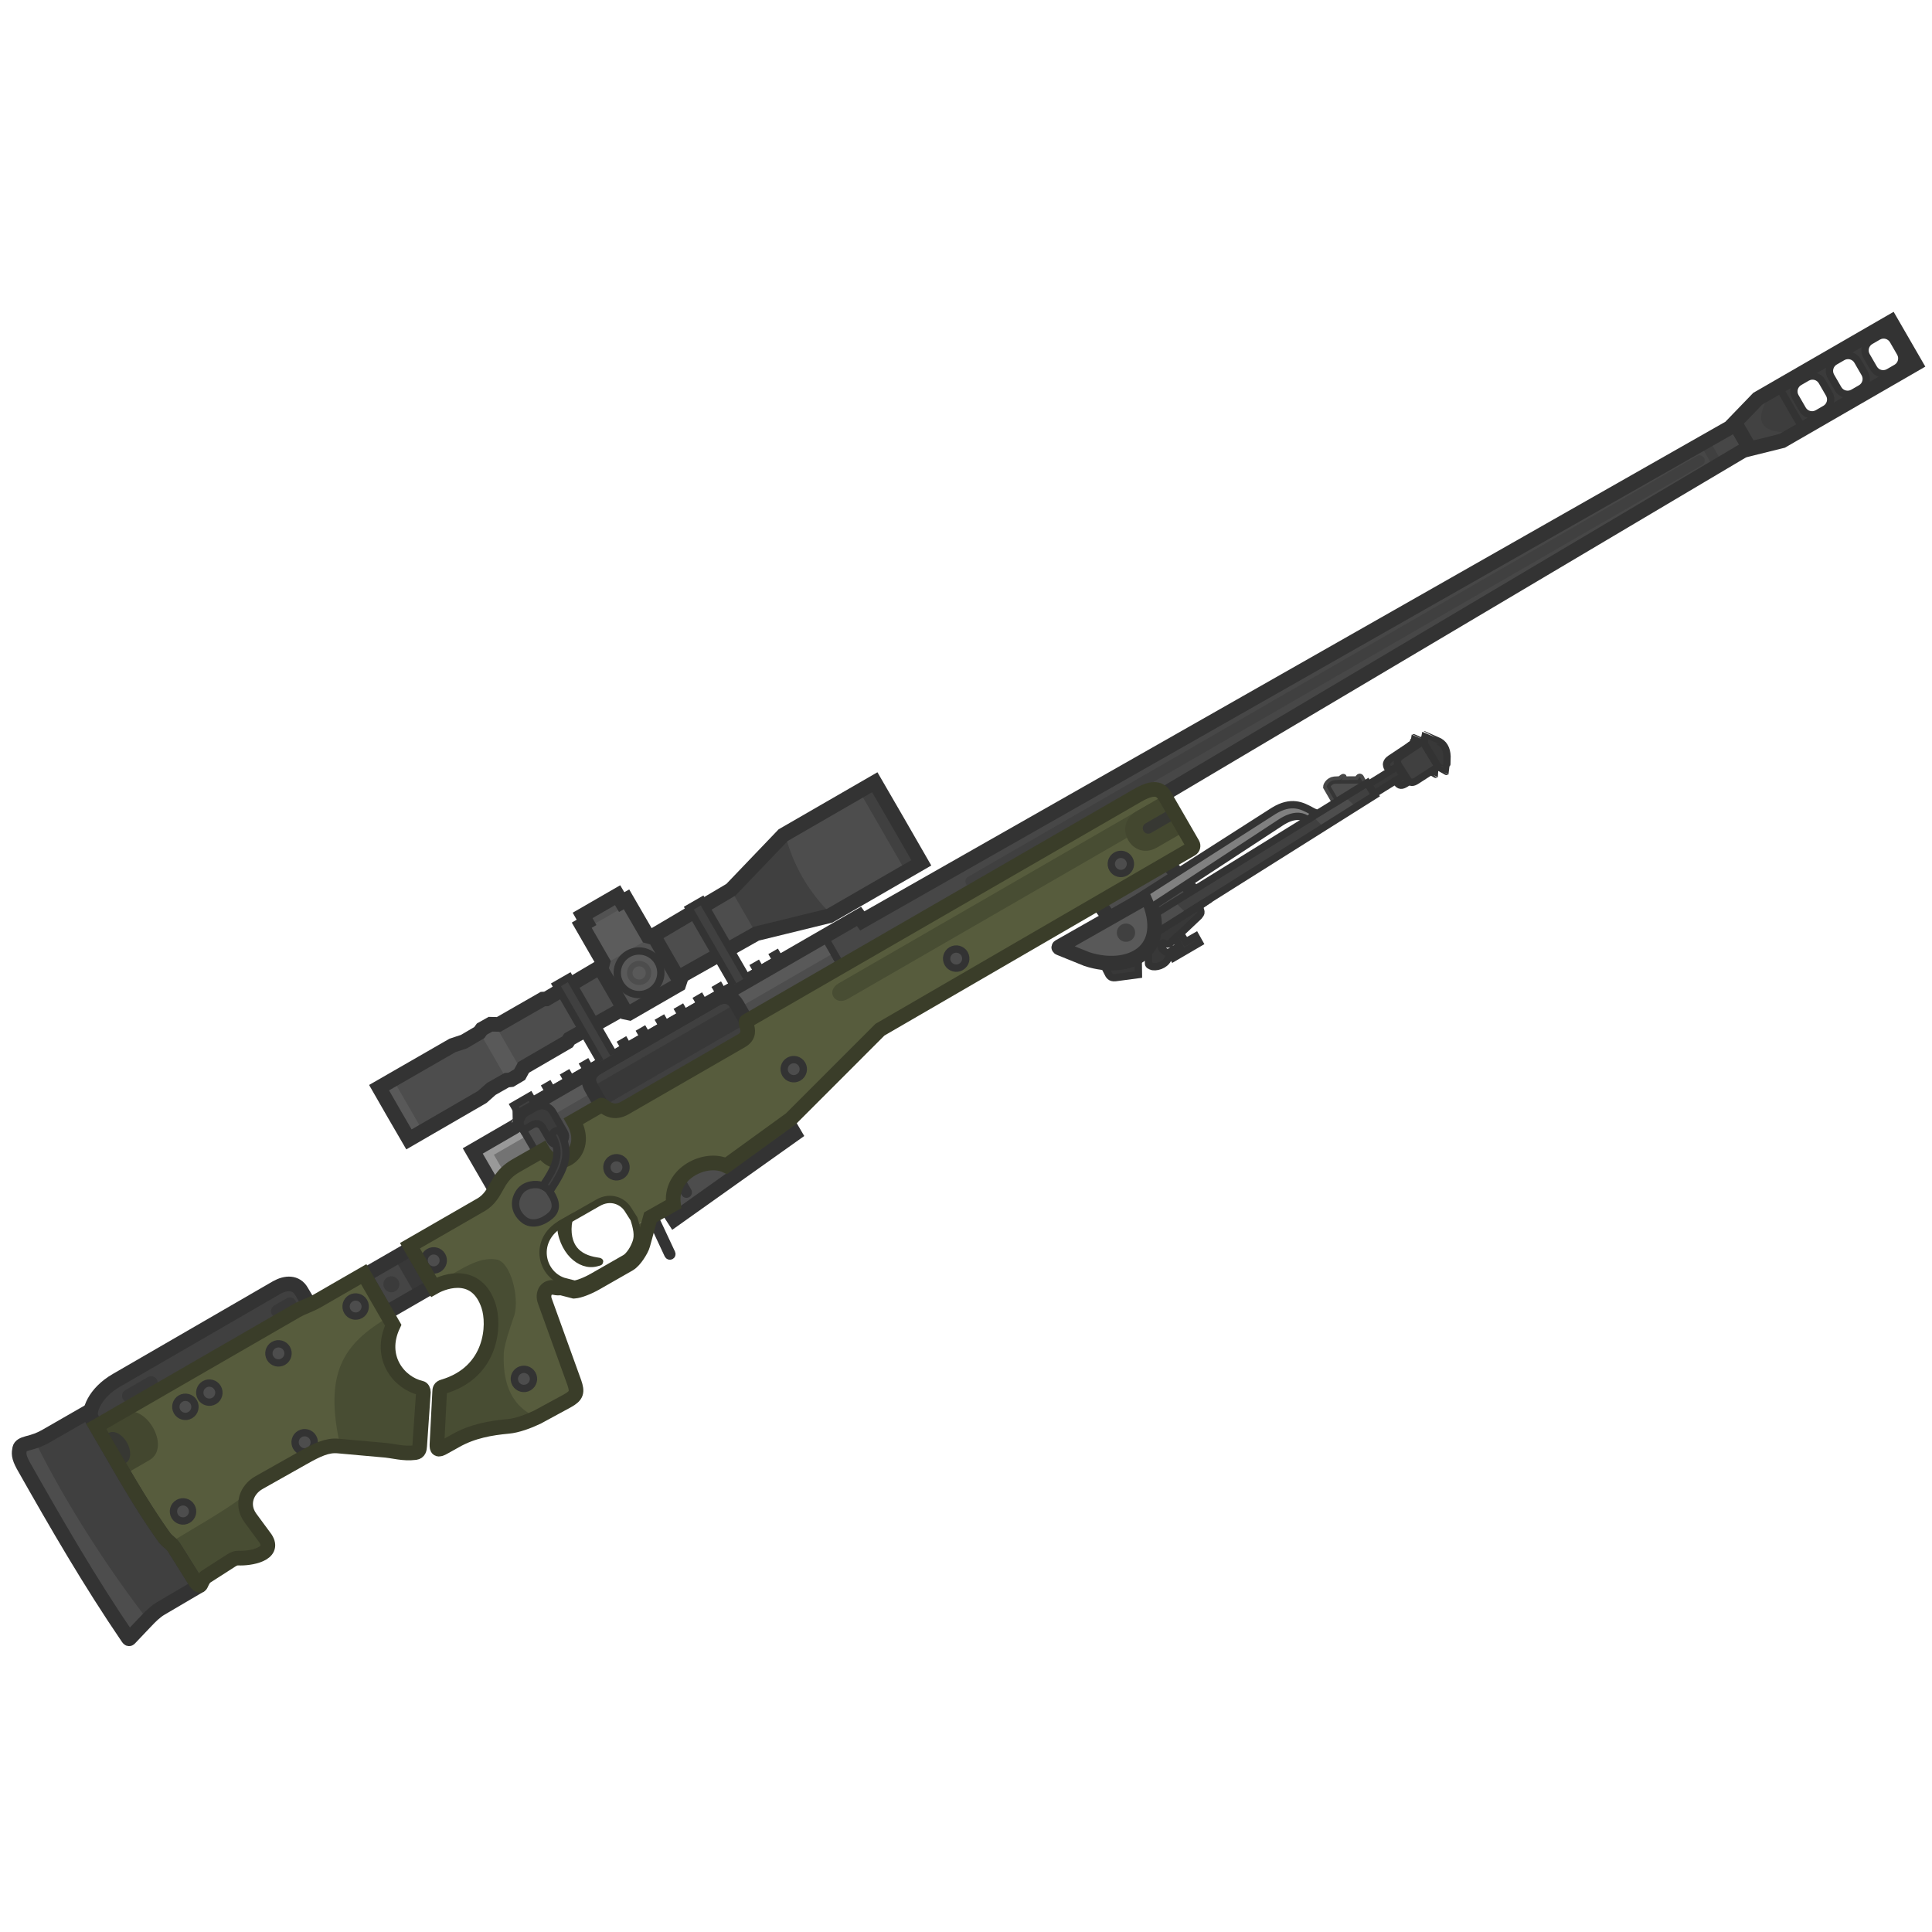 <svg width="110" height="110" viewBox="0 0 110 110" fill="none" xmlns="http://www.w3.org/2000/svg">
<g clip-path="url(#clip0_2672_1762)">
<path d="M26.916 65.529L28.223 67.784L29.994 66.761L31.186 66.759L29.555 63.934C29.487 64.01 29.362 64.112 29.248 64.179L26.916 65.529Z" fill="#999999"/>
<path d="M28.121 65.748L28.854 67.017L30.715 65.943L29.983 64.673L28.121 65.748Z" fill="#737373"/>
<path d="M29.599 63.315L29.608 63.85C29.607 63.868 29.588 63.898 29.556 63.933L31.187 66.758L33.22 66.754L34.088 64.305L34.792 63.887L33.809 62.182C33.413 61.524 33.75 61.167 34.141 60.938L40.833 57.07C41.227 56.846 41.737 56.808 42.072 57.395L43.007 59.014L48.382 55.826L46.931 53.315L29.599 63.315Z" fill="#4D4D4D" stroke="#333333" stroke-width="0.417" stroke-miterlimit="3.994"/>
<path d="M29.557 63.934L29.846 64.435L47.476 54.257L46.932 53.316L29.6 63.323L29.609 63.85C29.608 63.868 29.589 63.898 29.557 63.934Z" fill="#595959"/>
<path d="M62.427 51.276L63.273 52.404L65.3 53.354L68.384 51.277L66.252 48.901" fill="#4D4D4D" stroke="#333333" stroke-width="0.833" stroke-miterlimit="3.994"/>
<path d="M65.698 53.191C65.762 52.871 65.76 52.504 65.677 52.091L77.848 44.569L78.281 45.272L65.698 53.191Z" fill="#404040"/>
<path d="M65.696 53.192C65.639 53.478 65.528 53.726 65.375 53.938L65.39 54.828C65.376 54.942 65.488 54.998 65.638 55.036C65.983 55.078 66.456 54.862 66.534 54.484C66.558 54.37 66.575 54.286 66.371 54.2C66.244 54.131 66.012 53.913 66.124 53.749C66.193 53.662 66.261 53.691 66.328 53.721C66.356 53.733 66.383 53.745 66.411 53.748C66.514 53.769 66.582 53.745 66.696 53.632L66.9 53.428L67.14 53.87L66.586 54.203L66.808 54.545L68.291 53.679L68.08 53.303L67.513 53.626L67.213 53.151L68.267 52.152C68.403 51.991 68.384 51.928 68.361 51.849C68.356 51.834 68.351 51.818 68.347 51.801L68.281 51.565L65.696 53.192Z" fill="#383838" stroke="#333333" stroke-width="0.417" stroke-miterlimit="3.994"/>
<path d="M49.806 44.538L44.591 47.549L41.616 50.657L31.107 56.874L30.907 56.885L28.395 58.326L27.928 58.315L27.434 58.592L27.286 58.794L26.419 59.304L25.76 59.523L21.583 61.927L22.43 63.403L23.284 64.873L27.455 62.458L27.974 61.997L28.849 61.501L29.098 61.474L29.585 61.185L29.809 60.775L32.313 59.32L32.422 59.152L43.06 53.16L47.24 52.137L52.455 49.126L49.806 44.538Z" fill="#4D4D4D"/>
<path d="M31.078 61.879L31.262 61.773L31.418 62.042L31.234 62.148L31.078 61.879Z" fill="#404040" stroke="#333333" stroke-width="0.417"/>
<path d="M30.336 62.667L44.373 54.563L44.47 54.73L30.433 62.835L30.336 62.667Z" fill="#3B3B3B" stroke="#333333" stroke-width="0.417"/>
<path d="M32.156 61.256L32.34 61.15L32.496 61.419L32.312 61.525L32.156 61.256Z" fill="#404040" stroke="#333333" stroke-width="0.417"/>
<path d="M33.234 60.632L33.419 60.525L33.574 60.795L33.39 60.901L33.234 60.632Z" fill="#404040" stroke="#333333" stroke-width="0.417"/>
<path d="M34.316 60.008L34.501 59.901L34.656 60.171L34.472 60.277L34.316 60.008Z" fill="#404040" stroke="#333333" stroke-width="0.417"/>
<path d="M35.395 59.386L35.579 59.279L35.734 59.549L35.55 59.655L35.395 59.386Z" fill="#404040" stroke="#333333" stroke-width="0.417"/>
<path d="M36.475 58.762L36.659 58.655L36.815 58.925L36.63 59.031L36.475 58.762Z" fill="#404040" stroke="#333333" stroke-width="0.417"/>
<path d="M37.555 58.139L37.739 58.032L37.895 58.302L37.71 58.408L37.555 58.139Z" fill="#404040" stroke="#333333" stroke-width="0.417"/>
<path d="M38.635 57.517L38.819 57.41L38.975 57.68L38.79 57.786L38.635 57.517Z" fill="#404040" stroke="#333333" stroke-width="0.417"/>
<path d="M39.713 56.892L39.897 56.785L40.053 57.055L39.868 57.161L39.713 56.892Z" fill="#404040" stroke="#333333" stroke-width="0.417"/>
<path d="M40.793 56.269L40.977 56.162L41.133 56.432L40.949 56.538L40.793 56.269Z" fill="#404040" stroke="#333333" stroke-width="0.417"/>
<path d="M41.873 55.645L42.057 55.539L42.213 55.809L42.029 55.915L41.873 55.645Z" fill="#404040" stroke="#333333" stroke-width="0.417"/>
<path d="M42.951 55.023L43.136 54.917L43.291 55.187L43.107 55.293L42.951 55.023Z" fill="#404040" stroke="#333333" stroke-width="0.417"/>
<path d="M44.031 54.399L44.215 54.293L44.371 54.562L44.187 54.669L44.031 54.399Z" fill="#404040" stroke="#333333" stroke-width="0.417"/>
<path d="M34.793 63.888L33.81 62.183C33.414 61.524 33.751 61.168 34.142 60.938L40.834 57.071C41.228 56.846 41.738 56.809 42.072 57.396L43.008 59.015L34.793 63.888Z" fill="#404040" stroke="#333333" stroke-width="0.417" stroke-miterlimit="3.994"/>
<path d="M41.893 57.153C41.957 57.218 42.017 57.298 42.072 57.395L42.56 58.24L34.29 63.015L33.81 62.182C33.748 62.08 33.705 61.985 33.676 61.897L41.893 57.153Z" fill="#383838"/>
<path d="M48.908 52.174L49.093 52.432L98.828 24.153L99.581 25.456L48.382 55.826L46.932 53.315L48.908 52.174Z" fill="#474747" stroke="#333333" stroke-width="0.417" stroke-miterlimit="3.994"/>
<path d="M98.069 26.355L97.579 26.646L96.805 25.306L97.3 25.024L98.069 26.355Z" fill="#404040"/>
<path d="M29.599 63.316L29.608 63.851C29.608 63.857 29.556 63.935 29.556 63.935C29.488 64.011 29.363 64.113 29.249 64.179L26.917 65.53L28.224 67.785L29.996 66.762L33.22 66.756L34.088 64.306L34.793 63.889L33.705 62.003C33.309 61.345 33.646 60.988 34.038 60.759L40.729 56.891C41.123 56.667 41.633 56.629 41.968 57.216L43.007 59.016L99.581 25.458L98.828 24.155L49.094 52.433L48.908 52.176L29.599 63.316Z" stroke="#333333" stroke-width="0.833" stroke-miterlimit="3.994"/>
<path d="M5.587 81.408L5.198 80.734C5.013 80.415 5.349 79.321 6.642 78.582L15.749 73.31C16.278 73.015 16.854 72.991 17.158 73.514L17.76 74.531" fill="#404040" stroke="#333333" stroke-width="0.833" stroke-miterlimit="3.994"/>
<path d="M20.75 72.618L23.426 71.073L24.657 73.206L21.981 74.751L20.75 72.618Z" fill="#454545"/>
<path d="M23.427 71.072L22.453 71.635L23.684 73.767L24.659 73.205L23.427 71.072Z" fill="#383838"/>
<path d="M22.511 73.517C22.729 73.391 22.804 73.112 22.678 72.894C22.552 72.676 22.273 72.601 22.055 72.727C21.837 72.853 21.762 73.132 21.888 73.35C22.014 73.568 22.293 73.643 22.511 73.517Z" fill="#3B3B3B"/>
<path d="M20.75 72.618L23.426 71.073L24.657 73.206L21.981 74.751L20.75 72.618Z" stroke="#333333" stroke-width="0.833" stroke-miterlimit="3.994"/>
<path d="M38.387 69.43L45.238 64.561L44.079 62.591L37.019 67.311L38.387 69.43Z" fill="#4D4D4D" stroke="#333333" stroke-width="0.833" stroke-miterlimit="3.994"/>
<path d="M39.241 68.159C39.092 68.246 38.901 68.194 38.815 68.045L38.102 66.811C38.016 66.662 38.067 66.471 38.217 66.384V66.384C38.366 66.298 38.557 66.349 38.643 66.499L39.356 67.733C39.442 67.882 39.391 68.073 39.241 68.159V68.159Z" fill="#363636"/>
<path d="M38.19 71.507C38.133 71.534 38.064 71.509 38.037 71.452L36.85 68.914C36.824 68.857 36.848 68.789 36.906 68.762V68.762C36.963 68.735 37.031 68.76 37.058 68.817L38.245 71.355C38.272 71.412 38.247 71.48 38.19 71.507V71.507Z" fill="#363636" stroke="#333333" stroke-width="0.417"/>
<path d="M20.708 72.544L22.387 75.451C21.517 77.293 22.735 78.749 23.957 79.027C24.061 79.047 24.105 79.153 24.107 79.262L23.895 82.331C23.883 82.511 23.855 82.673 23.654 82.704C22.917 82.796 22.44 82.598 21.733 82.553L19.248 82.33C18.632 82.274 18.075 82.537 17.263 82.996L14.745 84.415C14.04 84.812 13.717 85.672 14.247 86.413L15.114 87.591C15.711 88.503 14.226 88.745 13.574 88.712C13.435 88.71 13.319 88.746 13.172 88.842C13.172 88.842 12.322 89.383 11.726 89.771C11.617 89.842 11.521 90.028 11.443 90.205C11.401 90.322 11.275 90.261 11.16 90.102L9.945 88.164C9.765 87.866 9.613 87.835 9.378 87.565C7.908 85.52 6.746 83.361 5.475 81.212L16.855 74.643C17.383 74.345 17.569 74.361 18.203 73.989L20.708 72.544Z" fill="#575C3D"/>
<path d="M65.696 53.19L67.558 52.018L66.886 51.342L65.675 52.091C65.758 52.504 65.76 52.87 65.696 53.19Z" fill="#4D4D4D"/>
<path d="M75.375 47.1L74.751 46.482L76.563 45.362L77.21 45.946L75.375 47.1Z" fill="#4D4D4D"/>
<path d="M80.017 44.624L81.273 43.815L80.394 42.375L79.166 43.195C79.061 43.265 78.983 43.347 78.955 43.448C78.938 43.507 78.941 43.563 78.957 43.617L79.012 43.736L79.546 44.57C79.597 44.635 79.66 44.7 79.756 44.709C79.843 44.716 79.93 44.674 80.017 44.624Z" fill="#3B3B3B"/>
<path d="M78.957 43.617C78.941 43.563 78.938 43.507 78.955 43.448C78.983 43.347 79.061 43.265 79.166 43.195L80.394 42.375L81.273 43.815L80.017 44.624C79.93 44.674 79.843 44.716 79.756 44.709C79.66 44.7 79.597 44.635 79.546 44.57L79.012 43.736M78.957 43.617L79.012 43.736M78.957 43.617C78.969 43.659 78.989 43.699 79.012 43.736" stroke="#333333" stroke-width="0.417" stroke-miterlimit="3.994"/>
<path d="M81.208 42.328C81.592 42.47 81.757 42.802 81.774 43.224C81.774 43.224 81.754 44.083 81.75 44.086C81.745 44.089 81.275 43.813 81.275 43.813L80.395 42.373L80.49 42.31L80.488 42.195C80.488 42.195 80.481 42.006 80.484 42.004C80.486 42.003 81.208 42.328 81.208 42.328Z" fill="#363636" stroke="#333333" stroke-width="0.417" stroke-miterlimit="3.994"/>
<path d="M80.632 44.458L81.889 43.648L81.009 42.209L79.782 43.029C79.676 43.099 79.598 43.181 79.57 43.282C79.553 43.341 79.557 43.398 79.572 43.451L79.628 43.57L80.161 44.404C80.212 44.469 80.275 44.534 80.371 44.543C80.458 44.55 80.545 44.508 80.632 44.458Z" fill="#404040"/>
<path d="M79.572 43.451C79.557 43.398 79.553 43.341 79.57 43.282C79.598 43.181 79.676 43.099 79.782 43.029L81.009 42.209L81.889 43.648L80.632 44.458C80.545 44.508 80.458 44.55 80.371 44.543C80.275 44.534 80.212 44.469 80.161 44.404L79.628 43.57M79.572 43.451L79.628 43.57M79.572 43.451C79.584 43.493 79.604 43.533 79.628 43.57" stroke="#333333" stroke-width="0.417" stroke-miterlimit="3.994"/>
<path d="M81.821 42.165C82.206 42.307 82.37 42.639 82.388 43.061C82.388 43.061 82.368 43.92 82.363 43.923C82.358 43.926 81.888 43.65 81.888 43.65L81.009 42.21L81.104 42.147L81.101 42.032C81.101 42.032 81.095 41.843 81.097 41.841C81.099 41.84 81.821 42.165 81.821 42.165Z" fill="#383838" stroke="#333333" stroke-width="0.417" stroke-miterlimit="3.994"/>
<rect width="1.942" height="0.628" transform="matrix(0.85 -0.527 0.527 0.85 77.908 44.665)" fill="#383838" stroke="#333333" stroke-width="0.417"/>
<path d="M98.772 24.057L100.082 22.699L101.265 22.016L102.651 24.417L101.468 25.1L99.636 25.554L98.772 24.057Z" fill="#424242"/>
<path d="M102.65 24.416C102.224 24.662 100.73 24.771 100.363 24.136C99.996 23.501 100.838 22.261 101.264 22.015L102.65 24.416Z" fill="#3D3D3D"/>
<path fill-rule="evenodd" clip-rule="evenodd" d="M101.266 22.016L102.652 24.416L109.05 20.722L107.664 18.321L101.266 22.016ZM102.448 21.744C102.15 21.917 102.047 22.299 102.22 22.598L102.63 23.309C102.803 23.608 103.185 23.71 103.484 23.537L103.92 23.285C104.219 23.113 104.321 22.731 104.149 22.432L103.738 21.721C103.566 21.422 103.184 21.32 102.885 21.492L102.448 21.744ZM104.244 21.429C104.072 21.13 104.174 20.748 104.473 20.575L104.909 20.323C105.208 20.151 105.59 20.253 105.763 20.552L106.173 21.263C106.346 21.562 106.244 21.944 105.945 22.116L105.508 22.368C105.21 22.541 104.827 22.439 104.655 22.14L104.244 21.429ZM106.498 19.406C106.199 19.579 106.097 19.961 106.269 20.26L106.68 20.971C106.852 21.27 107.234 21.372 107.533 21.199L107.969 20.948C108.268 20.775 108.371 20.393 108.198 20.094L107.788 19.383C107.615 19.084 107.233 18.982 106.934 19.154L106.498 19.406Z" fill="#3B3B3B" stroke="#333333" stroke-width="0.417" stroke-miterlimit="3.994"/>
<path d="M98.772 24.057L100.082 22.699L107.664 18.322L109.05 20.722L101.468 25.1L99.636 25.554L98.772 24.057Z" stroke="#333333" stroke-width="0.833" stroke-miterlimit="3.994"/>
<path d="M67.975 48.254L50.1 58.627L45.021 63.708L41.347 66.371C40.188 65.813 38.102 66.793 38.346 68.564L36.378 69.674C36.297 69.716 36.276 69.678 36.245 69.632L35.737 68.837C35.445 68.394 34.772 68.067 34.045 68.485L31.942 69.684C30.353 70.575 30.759 72.497 32.065 72.949L31.964 73.332C31.784 73.341 31.729 73.344 31.584 73.312C31.095 73.211 30.86 73.654 31.026 74.087L32.701 78.727C32.878 79.249 32.845 79.46 32.308 79.756L30.597 80.685C30.09 80.926 29.445 81.168 28.933 81.212C27.952 81.303 26.911 81.477 25.938 82.029L25.297 82.387C24.896 82.624 24.877 82.483 24.877 82.253L25.032 79.244C25.039 79.109 25.04 79.008 25.244 78.949C28.044 78.116 28.176 75.426 27.812 74.34C27.149 72.361 25.401 72.888 24.703 73.286L23.345 70.924L27.425 68.573C27.981 68.227 28.16 67.721 28.456 67.245C28.687 66.893 28.932 66.631 29.367 66.377L30.892 65.507C31.663 66.895 33.693 65.681 32.653 63.833L34.234 62.922C34.325 62.869 34.773 63.537 35.572 63.086L42.21 59.259C42.918 58.852 42.343 58.235 42.502 58.141L64.743 45.3C65.706 44.741 66.078 44.906 66.346 45.364L67.975 48.254Z" fill="#575C3D"/>
<path d="M7.076 83.96C6.836 83.551 6.598 83.141 6.36 82.729C6.088 82.26 5.816 81.79 5.539 81.32L6.993 80.481C8.243 79.784 9.781 82.377 8.521 83.126L7.076 83.96Z" fill="#43472F"/>
<path d="M6.669 83.263C6.566 83.085 6.462 82.907 6.359 82.729C6.226 82.499 6.093 82.268 5.959 82.038C5.971 81.836 6.051 81.67 6.195 81.586C6.493 81.415 6.953 81.655 7.224 82.123C7.494 82.591 7.472 83.11 7.174 83.282C7.031 83.365 6.849 83.352 6.669 83.263Z" fill="#373833"/>
<path d="M54.715 55.052C54.976 54.901 55.065 54.568 54.915 54.307C54.764 54.046 54.431 53.956 54.17 54.107C53.909 54.258 53.819 54.591 53.97 54.852C54.121 55.113 54.454 55.203 54.715 55.052Z" fill="#4D4D4D" stroke="#333333" stroke-width="0.417" stroke-miterlimit="3.994"/>
<path d="M66.037 45.429L47.759 55.982C46.985 56.42 47.541 57.308 48.273 56.873L64.189 47.685L66.707 46.231" fill="#484D33"/>
<path d="M66.293 45.276C66.311 45.304 66.33 45.333 66.348 45.364L67.461 47.338L65.867 48.258C64.454 49.057 63.319 47.013 64.682 46.206L66.293 45.276Z" fill="#43472F"/>
<path d="M96.614 25.964L55.114 49.924C54.971 50.007 54.922 50.189 55.005 50.331C55.087 50.474 55.269 50.523 55.412 50.441L96.912 26.481C97.054 26.398 97.103 26.216 97.021 26.073C96.938 25.931 96.756 25.882 96.614 25.964Z" fill="#404040"/>
<path d="M30.572 80.697C30.069 80.934 29.436 81.169 28.931 81.213C27.951 81.304 26.91 81.478 25.937 82.03L25.295 82.388C24.894 82.625 24.875 82.484 24.876 82.254C24.927 81.248 24.977 80.241 25.031 79.235C25.038 79.105 25.043 79.007 25.242 78.95C28.043 78.117 28.174 75.427 27.811 74.341C27.318 72.87 26.227 72.783 25.412 72.999L25.197 72.854C25.397 72.75 25.604 72.629 25.817 72.506C26.603 72.047 27.461 71.547 28.317 71.719C29.076 71.922 29.574 73.815 29.288 74.88C29.043 75.58 28.745 76.447 28.682 77.014C28.649 78.039 28.727 79.678 30.217 80.526L30.572 80.697Z" fill="#484D33"/>
<path d="M24.965 72.236C25.226 72.085 25.315 71.751 25.165 71.49C25.014 71.23 24.68 71.14 24.42 71.291C24.159 71.441 24.069 71.775 24.22 72.036C24.371 72.297 24.704 72.386 24.965 72.236Z" fill="#4D4D4D" stroke="#333333" stroke-width="0.417" stroke-miterlimit="3.994"/>
<path d="M8.423 78.406L7.133 79.151C6.955 79.254 6.894 79.481 6.997 79.659C7.1 79.837 7.327 79.898 7.505 79.796L8.795 79.051C8.973 78.948 9.034 78.72 8.931 78.542C8.829 78.364 8.601 78.303 8.423 78.406Z" fill="#383838"/>
<path d="M16.319 73.923L15.615 74.329C15.437 74.432 15.376 74.66 15.479 74.838C15.582 75.016 15.81 75.077 15.988 74.974L16.691 74.568C16.869 74.465 16.93 74.238 16.828 74.059C16.725 73.882 16.497 73.82 16.319 73.923Z" fill="#383838"/>
<path d="M17.619 82.588C17.88 82.437 17.97 82.104 17.819 81.843C17.668 81.582 17.335 81.493 17.074 81.643C16.813 81.794 16.724 82.127 16.874 82.388C17.025 82.649 17.358 82.739 17.619 82.588Z" fill="#4D4D4D" stroke="#333333" stroke-width="0.417" stroke-miterlimit="3.994"/>
<path d="M20.522 74.861C20.783 74.71 20.872 74.376 20.721 74.115C20.571 73.855 20.237 73.765 19.976 73.916C19.715 74.066 19.626 74.4 19.777 74.661C19.927 74.922 20.261 75.011 20.522 74.861Z" fill="#4D4D4D" stroke="#333333" stroke-width="0.417" stroke-miterlimit="3.994"/>
<path d="M16.127 77.528C16.388 77.377 16.477 77.043 16.327 76.782C16.176 76.522 15.843 76.432 15.582 76.583C15.321 76.733 15.232 77.067 15.382 77.328C15.533 77.589 15.866 77.678 16.127 77.528Z" fill="#4D4D4D" stroke="#333333" stroke-width="0.417" stroke-miterlimit="3.994"/>
<path d="M12.192 79.763C12.453 79.612 12.542 79.279 12.391 79.018C12.241 78.757 11.907 78.668 11.646 78.818C11.385 78.969 11.296 79.302 11.447 79.563C11.597 79.824 11.931 79.913 12.192 79.763Z" fill="#4D4D4D" stroke="#333333" stroke-width="0.417" stroke-miterlimit="3.994"/>
<path d="M10.828 80.571C11.089 80.421 11.179 80.087 11.028 79.826C10.877 79.565 10.544 79.476 10.283 79.627C10.022 79.777 9.933 80.111 10.083 80.372C10.234 80.633 10.568 80.722 10.828 80.571Z" fill="#4D4D4D" stroke="#333333" stroke-width="0.417" stroke-miterlimit="3.994"/>
<path d="M10.694 86.526C10.954 86.376 11.044 86.042 10.893 85.781C10.743 85.52 10.409 85.431 10.148 85.582C9.887 85.732 9.798 86.066 9.948 86.327C10.099 86.588 10.433 86.677 10.694 86.526Z" fill="#4D4D4D" stroke="#333333" stroke-width="0.417" stroke-miterlimit="3.994"/>
<path d="M28.172 58.32L27.928 58.314L27.434 58.592L27.304 58.769L28.879 61.497L29.098 61.474L29.585 61.184L29.702 60.97L28.172 58.32Z" fill="#595959"/>
<path d="M51.577 49.633L52.455 49.126L49.806 44.538L48.928 45.045L51.577 49.633Z" fill="#404040"/>
<path d="M22.381 61.468L21.582 61.928L22.428 63.403L23.282 64.874L24.081 64.412L22.381 61.468Z" fill="#595959"/>
<path d="M47.195 52.148L47.331 52.069C45.977 50.704 45.17 49.267 44.695 47.504L44.559 47.583L41.615 50.657L43.06 53.16L47.195 52.148Z" fill="#404040"/>
<path d="M51.134 46.83L49.806 44.538L44.591 47.549L41.616 50.657L31.107 56.874L30.907 56.885L28.395 58.326L27.928 58.315L27.434 58.592L27.286 58.794L26.419 59.304L25.76 59.523L21.583 61.927L22.43 63.403L23.284 64.873L27.455 62.458L27.974 61.997L28.849 61.501L29.098 61.474L29.585 61.185L29.809 60.775L32.313 59.32L32.422 59.152L43.06 53.16L47.24 52.137L52.455 49.126L51.134 46.83Z" stroke="#333333" stroke-width="0.833" stroke-miterlimit="3.994"/>
<path d="M34.178 60.447L31.652 56.073L32.408 55.637L34.933 60.011" fill="#404040" stroke="#333333" stroke-width="0.417" stroke-miterlimit="3.994"/>
<path d="M41.744 56.079L39.219 51.705L39.974 51.269L42.499 55.643" fill="#404040" stroke="#333333" stroke-width="0.417" stroke-miterlimit="3.994"/>
<path d="M64.09 49.661C64.351 49.511 64.44 49.177 64.29 48.916C64.139 48.655 63.806 48.566 63.545 48.717C63.284 48.867 63.194 49.201 63.345 49.462C63.496 49.722 63.829 49.812 64.09 49.661Z" fill="#4D4D4D" stroke="#333333" stroke-width="0.417" stroke-miterlimit="3.994"/>
<path d="M45.465 61.346C45.726 61.195 45.815 60.862 45.665 60.601C45.514 60.34 45.181 60.251 44.92 60.401C44.659 60.552 44.569 60.885 44.72 61.146C44.871 61.407 45.204 61.496 45.465 61.346Z" fill="#4D4D4D" stroke="#333333" stroke-width="0.417" stroke-miterlimit="3.994"/>
<path d="M35.371 66.932C35.632 66.781 35.722 66.448 35.571 66.187C35.42 65.926 35.087 65.836 34.826 65.987C34.565 66.138 34.476 66.471 34.626 66.732C34.777 66.993 35.11 67.082 35.371 66.932Z" fill="#4D4D4D" stroke="#333333" stroke-width="0.417" stroke-miterlimit="3.994"/>
<path d="M30.102 78.981C30.363 78.83 30.452 78.496 30.301 78.236C30.151 77.975 29.817 77.885 29.556 78.036C29.296 78.186 29.206 78.52 29.357 78.781C29.507 79.042 29.841 79.131 30.102 78.981Z" fill="#4D4D4D" stroke="#333333" stroke-width="0.417" stroke-miterlimit="3.994"/>
<path d="M32.133 64.466L31.489 63.343C31.236 62.905 30.813 62.865 30.416 63.087L29.81 63.436L29.557 63.934L29.794 64.345L30.29 64.06C30.577 63.883 30.798 64.028 30.89 64.192L31.312 64.926C31.61 65.461 32.426 65.008 32.133 64.466Z" fill="#3B3B3B" stroke="#333333" stroke-width="0.417" stroke-miterlimit="3.994"/>
<path d="M62.784 54.808C63.547 54.899 64.266 54.782 64.804 54.457L64.817 55.489L63.507 55.663C63.216 55.691 63.15 55.553 63.048 55.341C63.022 55.288 62.995 55.23 62.96 55.169L62.784 54.808Z" fill="#383838" stroke="#333333" stroke-width="0.417" stroke-miterlimit="3.994"/>
<path d="M65.105 47.311C65.019 47.161 65.07 46.97 65.22 46.884L66.724 46.015L67.036 46.556L65.532 47.425C65.383 47.511 65.192 47.46 65.105 47.311V47.311Z" fill="#373833"/>
<path d="M22.46 82.645C22.453 82.644 22.446 82.643 22.439 82.641C22.219 82.606 21.991 82.569 21.733 82.553L19.375 82.341C18.436 78.188 19.526 76.519 22.119 74.993L22.386 75.45C21.516 77.293 22.734 78.749 23.957 79.027C24.061 79.046 24.105 79.152 24.106 79.262L23.895 82.331C23.882 82.511 23.854 82.673 23.654 82.704C23.603 82.71 23.553 82.715 23.505 82.719L22.46 82.645Z" fill="#484D33"/>
<path d="M14.253 84.843C13.925 85.283 13.864 85.879 14.245 86.413L15.112 87.591C15.709 88.503 14.225 88.745 13.572 88.712C13.434 88.71 13.317 88.746 13.171 88.842C13.171 88.842 12.321 89.383 11.724 89.771C11.615 89.842 11.592 90.144 11.453 90.225C11.345 90.287 11.274 90.261 11.159 90.102L9.944 88.164C9.848 88.006 9.76 87.923 9.664 87.839C9.94 87.674 10.214 87.51 10.485 87.349C12.161 86.35 13.678 85.446 14.253 84.843Z" fill="#484D33"/>
<path d="M11.454 90.225L9.159 91.574C8.846 91.758 8.576 92.025 8.27 92.35L7.479 93.183C7.46 93.203 7.444 93.22 7.431 93.235C7.383 93.287 7.362 93.309 7.345 93.307C7.332 93.305 7.321 93.291 7.302 93.266C7.297 93.261 7.293 93.254 7.287 93.248C5.111 90.06 3.233 86.81 1.326 83.44C1.044 82.923 1.072 82.731 1.121 82.478C1.151 82.327 1.314 82.243 1.55 82.18C1.988 82.066 2.237 81.979 2.576 81.792L5.004 80.397C5.248 80.82 5.494 81.242 5.739 81.664C5.946 82.019 6.153 82.374 6.359 82.729C7.309 84.371 8.253 86.002 9.378 87.565C9.474 87.675 9.556 87.746 9.632 87.811C9.643 87.82 9.654 87.83 9.665 87.839C9.761 87.923 9.849 88.006 9.945 88.164L11.16 90.102C11.275 90.261 11.346 90.287 11.454 90.225Z" fill="#404040"/>
<path d="M31.933 69.69C31.904 70.376 32.24 71.071 32.62 71.453C33.006 71.842 33.488 72.023 33.961 71.896C34.08 71.864 34.14 71.849 34.14 71.836C34.139 71.824 34.079 71.815 33.959 71.796C33.436 71.714 32.986 71.521 32.691 71.153C32.407 70.8 32.239 70.217 32.391 69.428L31.942 69.684C31.939 69.686 31.936 69.688 31.933 69.69Z" fill="#444639" stroke="#3A3D29" stroke-width="0.417" stroke-miterlimit="3.994"/>
<path d="M37.032 69.305L36.38 69.673C36.302 69.714 36.279 69.68 36.25 69.636L36.094 69.393C36.256 69.894 36.359 70.342 36.218 70.732C36.168 70.87 36.085 71.069 35.969 71.243C35.85 71.422 35.724 71.562 35.619 71.627L33.766 72.688C33.551 72.811 33.327 72.917 33.13 72.994C32.948 73.064 32.802 73.104 32.71 73.115L32.066 72.948L31.966 73.331L32.674 73.515L32.706 73.513C32.857 73.504 33.062 73.445 33.273 73.363C33.49 73.279 33.731 73.164 33.963 73.031L35.824 71.966C36.004 71.856 36.169 71.656 36.299 71.462C36.431 71.263 36.558 71.045 36.604 70.87L37.032 69.305Z" fill="#494D33"/>
<path d="M36.093 69.393L35.738 68.836C35.446 68.392 34.773 68.066 34.046 68.484L31.943 69.683C30.38 70.585 30.759 72.496 32.066 72.948L32.709 73.115C32.801 73.104 32.947 73.064 33.129 72.993C33.326 72.917 33.55 72.811 33.765 72.687L35.618 71.627C35.723 71.561 35.849 71.421 35.968 71.242C36.084 71.068 36.167 70.87 36.217 70.732C36.358 70.341 36.255 69.893 36.093 69.393Z" stroke="#3A3D29" stroke-width="0.417" stroke-miterlimit="3.994"/>
<path d="M67.901 48.057C67.958 48.157 67.924 48.284 67.825 48.342L50.1 58.627L45.021 63.708L41.347 66.371C40.188 65.813 38.102 66.793 38.346 68.564L37.03 69.306L36.602 70.871C36.556 71.045 36.429 71.264 36.297 71.463C36.167 71.657 36.002 71.856 35.822 71.967L33.961 73.031C33.73 73.165 33.488 73.28 33.271 73.363C33.06 73.445 32.855 73.504 32.704 73.514L32.672 73.516L31.964 73.332L31.95 73.332C31.78 73.341 31.724 73.344 31.584 73.312C31.095 73.211 30.86 73.654 31.026 74.087L32.701 78.727C32.878 79.249 32.845 79.46 32.308 79.756L30.597 80.685C30.09 80.926 29.445 81.168 28.933 81.212C27.952 81.303 26.911 81.477 25.938 82.029L25.297 82.387C24.896 82.624 24.877 82.483 24.877 82.253L25.032 79.234C25.039 79.104 25.045 79.006 25.244 78.949C28.044 78.116 28.176 75.426 27.812 74.34C27.149 72.361 25.401 72.888 24.703 73.286L23.341 70.926L27.425 68.573C27.858 68.304 28.062 67.938 28.271 67.564L28.271 67.564C28.331 67.458 28.391 67.351 28.456 67.245C28.687 66.893 28.932 66.631 29.367 66.377L30.892 65.507C31.663 66.895 33.693 65.681 32.653 63.833L34.234 62.922C34.257 62.909 34.303 62.942 34.372 62.991C34.575 63.136 34.976 63.422 35.572 63.086L42.21 59.259C42.69 58.983 42.58 58.611 42.509 58.37C42.476 58.256 42.451 58.172 42.502 58.141L64.743 45.3C65.706 44.741 66.078 44.906 66.346 45.364L67.901 48.057Z" stroke="#3A3D29" stroke-width="0.833" stroke-miterlimit="3.994"/>
<path d="M30.177 62.397L29.25 62.933L29.602 63.541L29.598 63.315L30.43 62.835L30.177 62.397Z" fill="#404040" stroke="#333333" stroke-width="0.417"/>
<path d="M35.395 51.362L35.163 50.97L33.172 52.12L33.395 52.517L33.122 52.678L34.33 54.776L34.219 55.183L35.641 57.642L35.833 57.682L38.649 56.056L38.711 55.869L37.292 53.409L36.885 53.301L35.671 51.206L35.395 51.362Z" fill="#525252"/>
<path d="M35.821 51.464L33.271 52.935L34.33 54.776L34.271 54.992L37.101 53.358L36.885 53.301L35.821 51.464Z" fill="#5C5C5C"/>
<path d="M37.005 56.461C37.598 56.119 37.802 55.36 37.459 54.766C37.116 54.173 36.358 53.97 35.764 54.312C35.17 54.655 34.967 55.414 35.31 56.007C35.653 56.601 36.411 56.804 37.005 56.461Z" fill="#595959" stroke="#333333" stroke-width="0.417" stroke-miterlimit="3.994"/>
<path fill-rule="evenodd" clip-rule="evenodd" d="M36.046 54.797C35.716 54.987 35.603 55.409 35.794 55.738C35.984 56.068 36.406 56.181 36.735 55.991C37.065 55.8 37.178 55.379 36.987 55.049C36.797 54.72 36.376 54.607 36.046 54.797ZM36.064 55.582C35.96 55.402 36.022 55.172 36.202 55.068C36.382 54.964 36.613 55.025 36.717 55.206C36.821 55.386 36.759 55.616 36.579 55.72C36.399 55.824 36.168 55.762 36.064 55.582Z" fill="#4D4D4D"/>
<path d="M35.395 51.362L35.163 50.97L33.172 52.12L33.395 52.517L33.122 52.678L34.33 54.776L34.219 55.183L35.641 57.642L35.833 57.682L38.649 56.056L38.711 55.869L37.292 53.409L36.885 53.301L35.671 51.206L35.395 51.362Z" stroke="#333333" stroke-width="0.833" stroke-miterlimit="3.994"/>
<path d="M1.992 82.052L2.091 82.253C3.76 85.589 6.012 89.091 8.201 91.956L8.41 92.203C8.364 92.25 8.317 92.299 8.27 92.35L7.479 93.183C7.46 93.203 7.444 93.22 7.431 93.235C7.383 93.287 7.362 93.309 7.345 93.307C7.332 93.305 7.321 93.291 7.302 93.266C7.297 93.261 7.293 93.254 7.287 93.248C5.111 90.06 3.233 86.81 1.326 83.44C1.044 82.923 1.072 82.731 1.121 82.478C1.151 82.327 1.314 82.243 1.55 82.18C1.72 82.135 1.862 82.095 1.992 82.052Z" fill="#4D4D4D"/>
<path d="M11.454 90.225L9.159 91.574C8.846 91.758 8.576 92.025 8.27 92.35L7.479 93.183C7.46 93.203 7.444 93.22 7.431 93.235C7.383 93.287 7.362 93.309 7.345 93.307C7.329 93.305 7.316 93.284 7.287 93.248C5.111 90.06 3.233 86.81 1.326 83.44C1.044 82.923 1.072 82.731 1.121 82.478C1.151 82.327 1.314 82.243 1.55 82.18C1.988 82.066 2.237 81.979 2.576 81.792L5.004 80.397C5.248 80.82 5.494 81.242 5.739 81.664C5.946 82.019 6.153 82.374 6.359 82.729C7.309 84.371 8.253 86.002 9.378 87.565C9.474 87.675 9.556 87.746 9.632 87.811C9.643 87.82 9.654 87.83 9.665 87.839C9.761 87.923 9.849 88.006 9.945 88.164L11.16 90.102C11.275 90.261 11.346 90.287 11.454 90.225Z" stroke="#333333" stroke-width="0.833" stroke-miterlimit="3.994"/>
<path d="M20.708 72.544L22.387 75.451C21.517 77.293 22.735 78.749 23.957 79.027C24.061 79.047 24.105 79.153 24.107 79.262L23.895 82.331C23.883 82.511 23.855 82.673 23.654 82.704C22.917 82.796 22.44 82.598 21.733 82.553L19.248 82.33C18.632 82.274 18.075 82.537 17.263 82.996L14.745 84.415C14.04 84.812 13.717 85.672 14.247 86.413L15.114 87.591C15.711 88.503 14.226 88.745 13.574 88.712C13.435 88.71 13.319 88.746 13.172 88.842C13.172 88.842 12.322 89.383 11.726 89.771C11.617 89.842 11.521 90.028 11.443 90.205C11.401 90.322 11.275 90.261 11.16 90.102L9.945 88.164C9.765 87.866 9.613 87.835 9.378 87.565C7.908 85.52 6.746 83.361 5.475 81.212L16.855 74.643C17.383 74.345 17.569 74.361 18.203 73.989L20.708 72.544Z" stroke="#3A3D29" stroke-width="0.833" stroke-miterlimit="3.994"/>
<path opacity="0.9" d="M77.675 44.676L77.514 44.398C77.505 44.382 77.496 44.363 77.488 44.345C77.447 44.258 77.41 44.176 77.31 44.406L76.356 44.412C76.359 44.404 76.386 44.377 76.415 44.349C76.449 44.314 76.486 44.278 76.483 44.271C76.477 44.26 76.307 44.402 76.307 44.402L75.971 44.42C75.823 44.435 75.7 44.519 75.62 44.622C75.58 44.675 75.556 44.726 75.546 44.765C75.54 44.785 75.54 44.797 75.54 44.803L76.048 45.682L77.675 44.676Z" fill="#3B3B3B" stroke="#333333" stroke-width="0.417" stroke-miterlimit="3.994"/>
<path d="M65.62 52.126L77.847 44.569L78.281 45.272L65.658 53.216" stroke="#333333" stroke-width="0.417" stroke-miterlimit="3.994"/>
<path d="M60.324 53.893C60.272 53.92 60.259 53.951 60.329 53.979L61.88 54.607C64.264 55.386 66.74 54.198 65.33 51.05C63.709 51.966 61.944 52.978 60.324 53.893Z" fill="#595959" stroke="#333333" stroke-width="0.833" stroke-miterlimit="3.994"/>
<path d="M61.234 53.378C61.793 53.061 62.362 52.737 62.931 52.413C63.743 51.951 64.553 51.489 65.33 51.05C65.424 51.258 65.5 51.458 65.56 51.649L72.909 46.834C73.61 46.373 74.075 46.437 74.352 46.609C74.485 46.693 74.509 46.668 74.615 46.558C74.676 46.495 74.764 46.403 74.917 46.287C74.825 46.25 74.728 46.198 74.624 46.142C74.15 45.886 73.524 45.548 72.519 46.166L61.234 53.378Z" fill="#808080" stroke="#333333" stroke-width="0.417" stroke-miterlimit="3.994"/>
<path d="M64.369 53.554C64.618 53.41 64.704 53.092 64.56 52.842C64.416 52.593 64.097 52.508 63.848 52.652C63.599 52.795 63.513 53.114 63.657 53.363C63.801 53.613 64.12 53.698 64.369 53.554Z" fill="#404040"/>
<path d="M30.855 67.501C30.505 67.372 29.902 67.432 29.592 67.851C29.248 68.317 29.248 68.936 29.782 69.407C30.285 69.85 30.955 69.555 31.351 69.205C31.889 68.731 31.472 68.116 31.301 67.834C31.223 67.707 31.073 67.605 30.904 67.522L30.855 67.501Z" fill="#4D4D4D" stroke="#333333" stroke-width="0.417" stroke-miterlimit="3.994"/>
<path d="M31.299 67.836L31.308 67.823C32.038 66.692 32.635 65.766 31.859 64.382C31.655 64.333 31.494 64.426 31.42 64.623C31.994 65.647 31.676 66.383 30.903 67.524C31.072 67.607 31.222 67.709 31.299 67.836Z" fill="#404040" stroke="#333333" stroke-width="0.417" stroke-miterlimit="3.994"/>
</g>
<defs>
<clipPath id="clip0_2672_1762">
<rect width="110" height="110" fill="white"/>
</clipPath>
</defs>
</svg>
